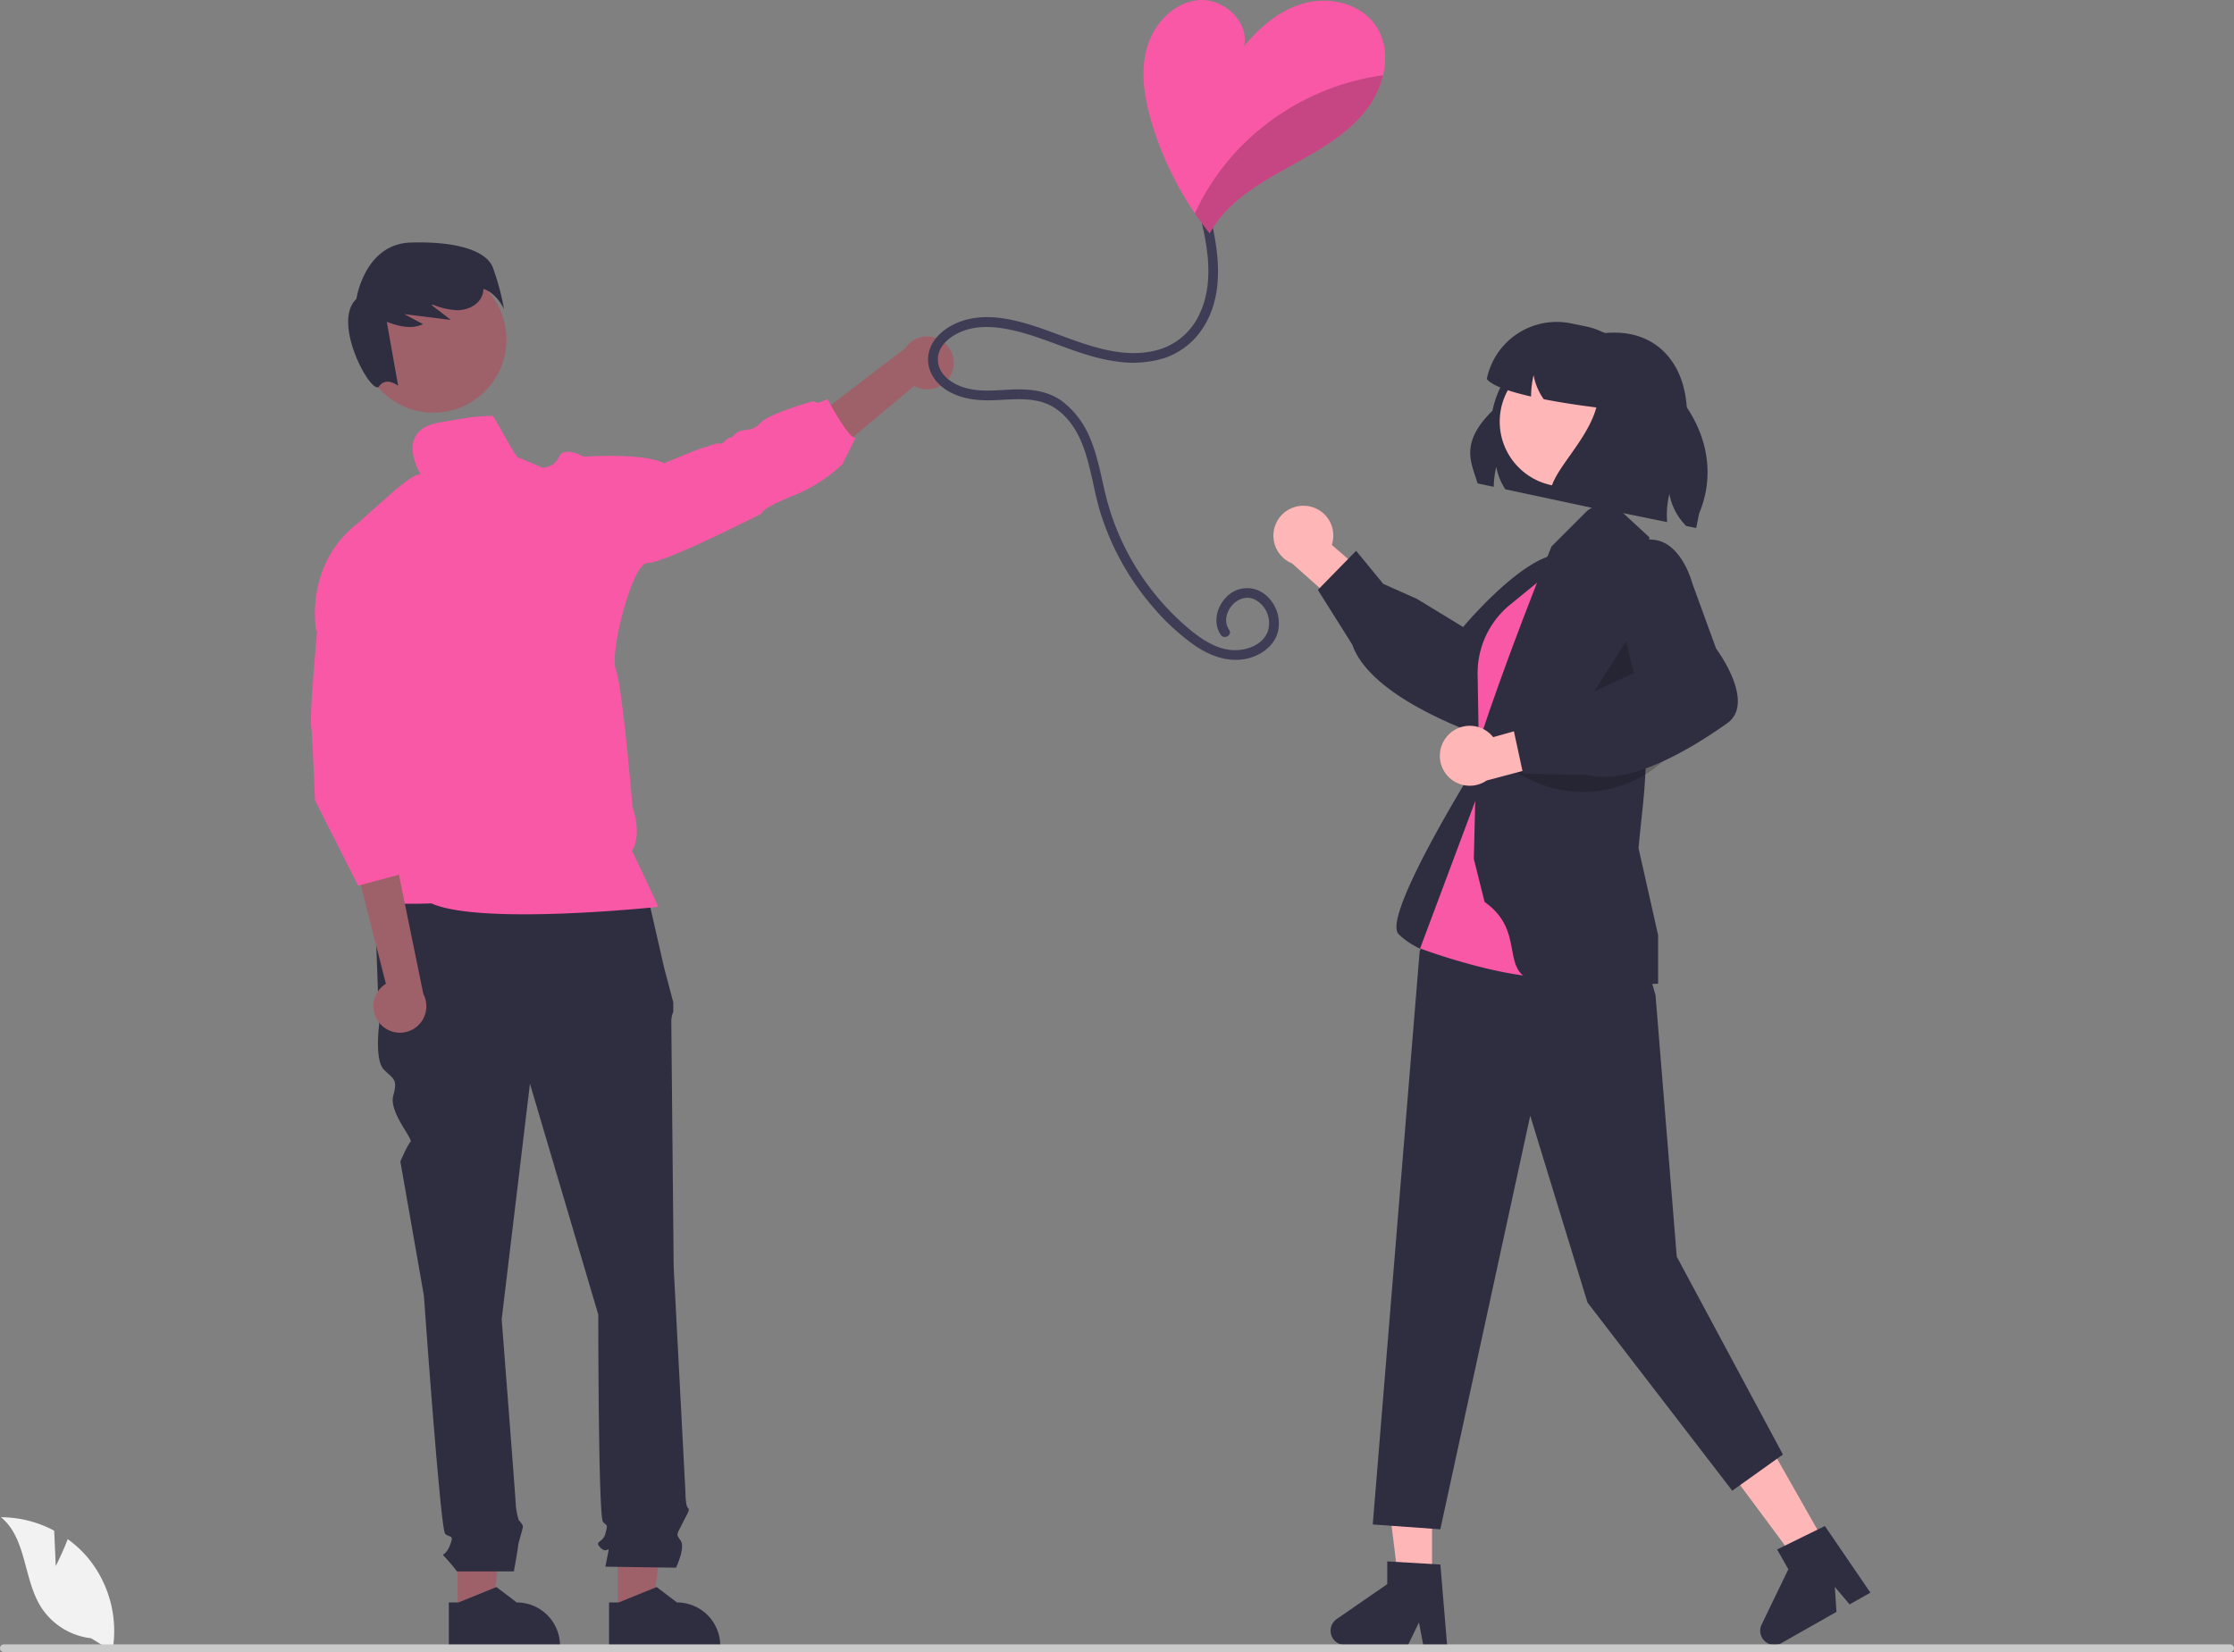<svg xmlns="http://www.w3.org/2000/svg" data-name="Layer 1" width="684.763" height="506.494"><rect width="100%" height="100%" fill="#808080" stroke="none"/><path fill="#9e616a" d="m140.266 494.709 10.572-.001 5.029-40.775-15.603.001.002 40.775z"/><path d="M137.57 491.257h2.975l11.617-4.724 6.227 4.724a13.268 13.268 0 0 1 13.268 13.267v.431l-34.087.001Z" fill="#2f2e41"/><path fill="#9e616a" d="m189.379 494.709 10.572-.001 5.029-40.775-15.603.001.002 40.775z"/><path d="M186.683 491.257h2.975l11.617-4.724 6.226 4.724h.001a13.268 13.268 0 0 1 13.268 13.267v.431l-34.087.001Zm11.147-219.692-83.06 2.167 1.445 40.446s-1.444 10.833 1.445 13.722 4.333 2.89 2.889 7.945 6.187 13.313 5.26 14.24-3.094 5.983-3.094 5.983l7.223 41.168s5.056 71.503 6.5 72.947 2.89 0 1.445 3.612-2.89 2.166-1.445 3.611a53.196 53.196 0 0 1 3.611 4.333h17.462s1.317-7.222 1.317-7.944 1.444-5.056 1.444-5.778-1.276-2-1.276-2a23.761 23.761 0 0 1-.89-4.5c0-1.445-4.334-57.058-4.334-57.058l8.667-72.225 20.945 70.78s0 62.114 1.445 63.558 1.444.722.722 3.611-3.611 2.167-1.444 4.334 2.889-1.445 2.166 2.167l-.722 3.61 21.668.31s2.889-6.087 1.444-8.254-1.358-1.575.405-5.12 2.484-4.269 1.762-4.991-.722-4.564-.722-4.564l-3.612-69.106s-.722-72.947-.722-75.114a7.204 7.204 0 0 1 .6-3.249v-2.94l-2.767-10.422Z" fill="#2f2e41"/><path d="M291.826 114.04a8.065 8.065 0 0 1-11.61 4.262l-36.053 30.205-1.96-14.764 35.264-26.995a8.109 8.109 0 0 1 14.359 7.293Z" fill="#9e616a"/><circle cx="132.848" cy="104.117" r="22.39" fill="#9e616a"/><path d="M151 81.835c-2.085-4.969-11.018-7.918-25.154-7.474s-16.61 17.3-16.61 17.3c-7.787 7.258 4.783 29.915 6.964 26.791 2.181-3.124 5.843-.171 5.843-.171l-3.49-19.627c3.685 1.418 7.648 2.37 11.114.718l-5.743-3.07 14.279 1.776-5.889-4.53c.143-.047.286-.096.428-.144a20.925 20.925 0 0 0 7.46 1.694c3.002-.023 6.193-1.43 7.45-4.155a6.139 6.139 0 0 0 .533-2.376c4.14 1.344 6.313 6.193 6.313 6.193A76.403 76.403 0 0 0 151 81.835Z" fill="#2f2e41"/><path d="M150.77 127.508c-5 0-8.22.69-16 2-14.36 2.42-5.76 16.065-5.76 16.065s.65-.33-1.11 0-7.76 5.52-7.76 5.52l-10.73 9.53c-16.17 12.69-12.55 32.49-12.55 32.49l23.58 23.73-10.33 47.61s4.39 7.07 2.12 10.24 20 2.26 20 2.26c15.37 6.85 69.52 1.06 69.52 1.06-.75-1.96-8-17.15-8-17.15 3.15-5.44.15-13.3.15-13.3s-3.13-37.18-5.13-42.32 5.12-32.99 9.8-32.69 34.91-15.12 34.91-15.12-.76-1.21 9.22-5.29a48.911 48.911 0 0 0 15.49-9.77l4.1-8.19c-1.97.76-8.62-11.78-8.62-11.78l-2.9 1.105-1.68-.485s-13.11 3.73-15.79 6.45-3.58 1.96-6 2.57-2.72 2.31-3.48 2.12-2.11 2.11-3.17 1.81-3.33.91-4.84 1.21-12.24 4.84-12.24 4.84c-6.64-3.36-24.64-2-24.64-2s-5.89-3.47-7.56 0a5.69 5.69 0 0 1-5.13 3.33l-7.18-3.07c-.418 1.523-8.25-14.354-8.29-12.775Z" fill="#f858a5"/><path d="M116.49 313.841a8.065 8.065 0 0 1 1.8-12.235l-10.172-39.988 13.908 5.329 7.729 37.761a8.109 8.109 0 0 1-13.265 9.133Z" fill="#9e616a"/><path d="m97.77 185.508-1.256 15.969s-1.562 17.543-1.153 20.787 1.17 23.055 1.17 23.055l13.239 26.19 15-4-.898-12.286.898 11.285 2-10-5-17 3-6-1.513-20.14Z" fill="#f858a5"/><path d="m452.91 148.188 4.953 1.06a28.51 28.51 0 0 1 .77-6.148 18.464 18.464 0 0 0 2.788 6.908l28.403 6.066 27.268-28.777c.042-14.389-7.948-25.323-22.274-25.323-.864 0-1.759.041-2.664.125a30.299 30.299 0 0 0-34.686 23.814c-10.154 9.998-6.471 15.876-4.557 22.275Z" fill="#2f2e41"/><path fill="#ffb6b6" d="M438.947 484.723h-10.302l-4.901-39.738h15.205l-.002 39.738z"/><path d="M443.556 504.286h-7.31l-1.306-6.902-3.342 6.902H412.21a4.359 4.359 0 0 1-2.476-7.946l15.483-10.693v-6.978l16.286.972Z" fill="#2f2e41"/><path fill="#ffb6b6" d="m559.646 473.509-8.961 5.084-23.873-32.144 13.225-7.503 19.609 34.563z"/><path d="m573.308 488.25-6.358 3.607-4.54-5.36.498 7.653-16.863 9.568a4.359 4.359 0 0 1-6.075-5.688l8.19-16.941-3.444-6.07 14.644-7.191Z" fill="#2f2e41"/><path d="M400.866 155.15a9.124 9.124 0 0 1 7.354 11.902l15.765 13.645-5.956 11.603-21.992-19.583a9.174 9.174 0 0 1 4.829-17.567Z" fill="#ffb6b6"/><path d="m414.493 197.619-10.544-16.775 11.724-11.987L424 178.99l10.314 4.602 14.156 8.625c2.815-3.313 24.505-28.23 34.183-21.056a9.743 9.743 0 0 1 4.196 6.983c.684 6.67-5.295 13.456-5.522 13.707l-12.785 17.246c-.397 1.084-4.627 12.252-11.228 15.256a7.507 7.507 0 0 1-6.035.197c-17.493-6.819-29.279-14.511-34.538-22.476a20.216 20.216 0 0 1-2.248-4.454Zm39.017 35.012s-30.293 48.252-24.805 53.74 14.029 6.93 14.029 6.93l18.9-24.492Z" fill="#2f2e41"/><path d="m480.293 166.73-14.277 9.659a36.827 36.827 0 0 0-14.348 42.012l4.02 12.217Zm25.246 131.715 1.909 6.648 6.513 80.171 32.54 60.644-15.531 11.093-44.373-57.685-17.55-57.278-27.563 126.796-20.707-1.479 14.381-175.801 27.291-49.483 43.09 56.374z" fill="#2f2e41"/><path d="m482.721 169.16-19.87 16.239a27.062 27.062 0 0 0-8.984 13.833 27.062 27.062 0 0 0-.95 7.575l.593 35.264-18.219 48.69s49.393 18.66 55.979 2.196-8.549-123.798-8.549-123.798Z" fill="#f858a5"/><path d="m455.048 276.493-3.293-13.172.804-32.773c.064-1.904 10.215-31.542 23.007-63.023l11.005-11.005 5.933-3.86 13.06 12.054s-1.66 32.997-1.123 66.776c.149 9.346-1.494 20.26-2.195 28.538l6 26.663v14.84l-.39.08c-.39.078-6.403-.108-31.078-.108-20.444 0-6.834-14.495-21.73-25.01Z" fill="#2f2e41"/><path opacity=".2" d="m500.028 194.141 3.001 18.723-20.308 8.377 17.307-27.1z"/><circle cx="479.572" cy="129.265" r="19.882" fill="#ffb6b6"/><path d="M512.886 230.144a36.52 36.52 0 0 1-43.839 8.86l-4.327-2.141Z" opacity=".2"/><path d="M443.701 225.567a9.124 9.124 0 0 1 13.985.422l20.074-5.635 6.4 11.363-28.46 7.56a9.174 9.174 0 0 1-11.999-13.71Z" fill="#ffb6b6"/><path d="m486.65 237.6-19.809-.446-3.541-16.39 13.043-1.364 9.524-6.07 14.998-7.06c-1.213-4.175-10.052-36.006 1.268-40.128a9.743 9.743 0 0 1 8.139.347c5.943 3.105 8.31 11.833 8.395 12.161l7.346 20.173c.685.928 7.673 10.613 6.542 17.777a7.507 7.507 0 0 1-3.161 5.144c-15.33 10.839-28.244 16.435-37.788 16.434a20.216 20.216 0 0 1-4.956-.579Zm-30.92-121.415c1.592 2.07 7.075 3.902 13.588 5.38-.01-.136-.01-.271-.01-.407a28.51 28.51 0 0 1 .77-6.148 18.463 18.463 0 0 0 2.787 6.908c.104.156.208.312.323.468 5.587 1.103 11.496 1.956 16.126 2.528-3.184 11.465-15.387 20.87-14.066 27.84l35.758 7.304a28.032 28.032 0 0 1 .687-8.635 18.587 18.587 0 0 0 5.18 9.832l3.039.624.905-4.463c7.844-18.842-3.09-38.13-21.006-48.108a21.777 21.777 0 0 0-13.795-9.259l-4.463-.916a21.88 21.88 0 0 0-25.823 17.052Z" fill="#2f2e41"/><path d="m17.09 480.089-.481-10.832a34.983 34.983 0 0 0-16.318-4.13c7.837 6.407 6.858 18.758 12.171 27.374a21.043 21.043 0 0 0 15.43 9.724l6.559 4.016a35.26 35.26 0 0 0-7.432-28.573 34.06 34.06 0 0 0-6.26-5.817c-1.57 4.142-3.669 8.238-3.669 8.238Z" fill="#f2f2f2"/><path d="M1.19 506.494h682.383a1.19 1.19 0 0 0 0-2.382H1.19a1.19 1.19 0 0 0 0 2.382Z" fill="#cacaca"/><path d="M371.38 68.054c2.475 10.87 3.65 23.193-2.948 32.92a22.6 22.6 0 0 1-11.698 8.862 33.194 33.194 0 0 1-14.907.915c-11.255-1.56-21.258-7.422-32.328-9.698-4.885-1.004-10.069-1.336-14.771.597-3.524 1.448-7.235 4.36-7.252 8.514-.017 4.266 3.688 7.097 7.372 8.41 4.917 1.75 10.026 1.072 15.126.851 5.493-.237 11.093.26 15.656 3.623a27.23 27.23 0 0 1 8.701 11.797c2.294 5.566 3.225 11.55 4.691 17.358a77.073 77.073 0 0 0 5.533 15.126 78.352 78.352 0 0 0 19.143 24.814c3.94 3.39 8.726 6.844 14.106 7.155 4.15.24 9.194-1.504 10.793-5.707a8.195 8.195 0 0 0-3.836-9.73c-3.557-1.794-7.43.766-8.578 4.28a5.477 5.477 0 0 0 .57 4.939c1.079 1.608-1.519 3.111-2.59 1.514-2.487-3.708-1.187-8.696 1.859-11.666a8.737 8.737 0 0 1 11.499-.857 11.361 11.361 0 0 1 4.153 11.74c-1.28 4.616-5.816 7.553-10.346 8.28-5.594.899-10.978-1.3-15.493-4.476a69.453 69.453 0 0 1-12.27-11.333 81.44 81.44 0 0 1-16.246-29.05c-3.302-10.58-3.542-24.559-13.354-31.705-5.049-3.677-11.235-3.269-17.155-2.931-5.225.298-10.323.243-15.117-2.122-3.958-1.954-7.152-5.56-7.218-10.153-.066-4.637 3.226-8.366 7.105-10.478 10.248-5.581 22.554-1.08 32.622 2.648 10.125 3.75 21.684 8.151 32.444 4.205a20.125 20.125 0 0 0 11.117-10.623c2.606-5.525 2.976-11.794 2.374-17.79a77.427 77.427 0 0 0-1.65-9.431c-.427-1.88 2.465-2.683 2.894-.798Z" fill="#3f3d56"/><path d="M352.992 37.562a100.843 100.843 0 0 0 13.26 27.84q2.16 3.15 4.54 6.14a32.493 32.493 0 0 1 4.45-6.22c6.05-6.65 14.16-11 22.03-15.36 7.87-4.36 15.86-9.04 21.42-16.11a28.4 28.4 0 0 0 5.24-10.79c1.26-5.33.78-10.89-2.33-15.34-4.52-6.47-13.53-8.75-21.19-6.88-7.67 1.87-14.09 7.2-19.07 13.32 1.63-7.52-6.3-14.78-13.97-14.12-7.67.67-13.82 7.37-15.86 14.79-2.05 7.41-.72 15.35 1.48 22.73Z" fill="#f858a5"/><path d="M366.252 65.402q2.16 3.15 4.54 6.14a32.493 32.493 0 0 1 4.45-6.22c6.05-6.65 14.16-11 22.03-15.36 7.87-4.36 15.86-9.04 21.42-16.11a28.4 28.4 0 0 0 5.24-10.79 75.766 75.766 0 0 0-45.9 24.35 73.709 73.709 0 0 0-11.78 17.99Z" opacity=".2"/></svg>